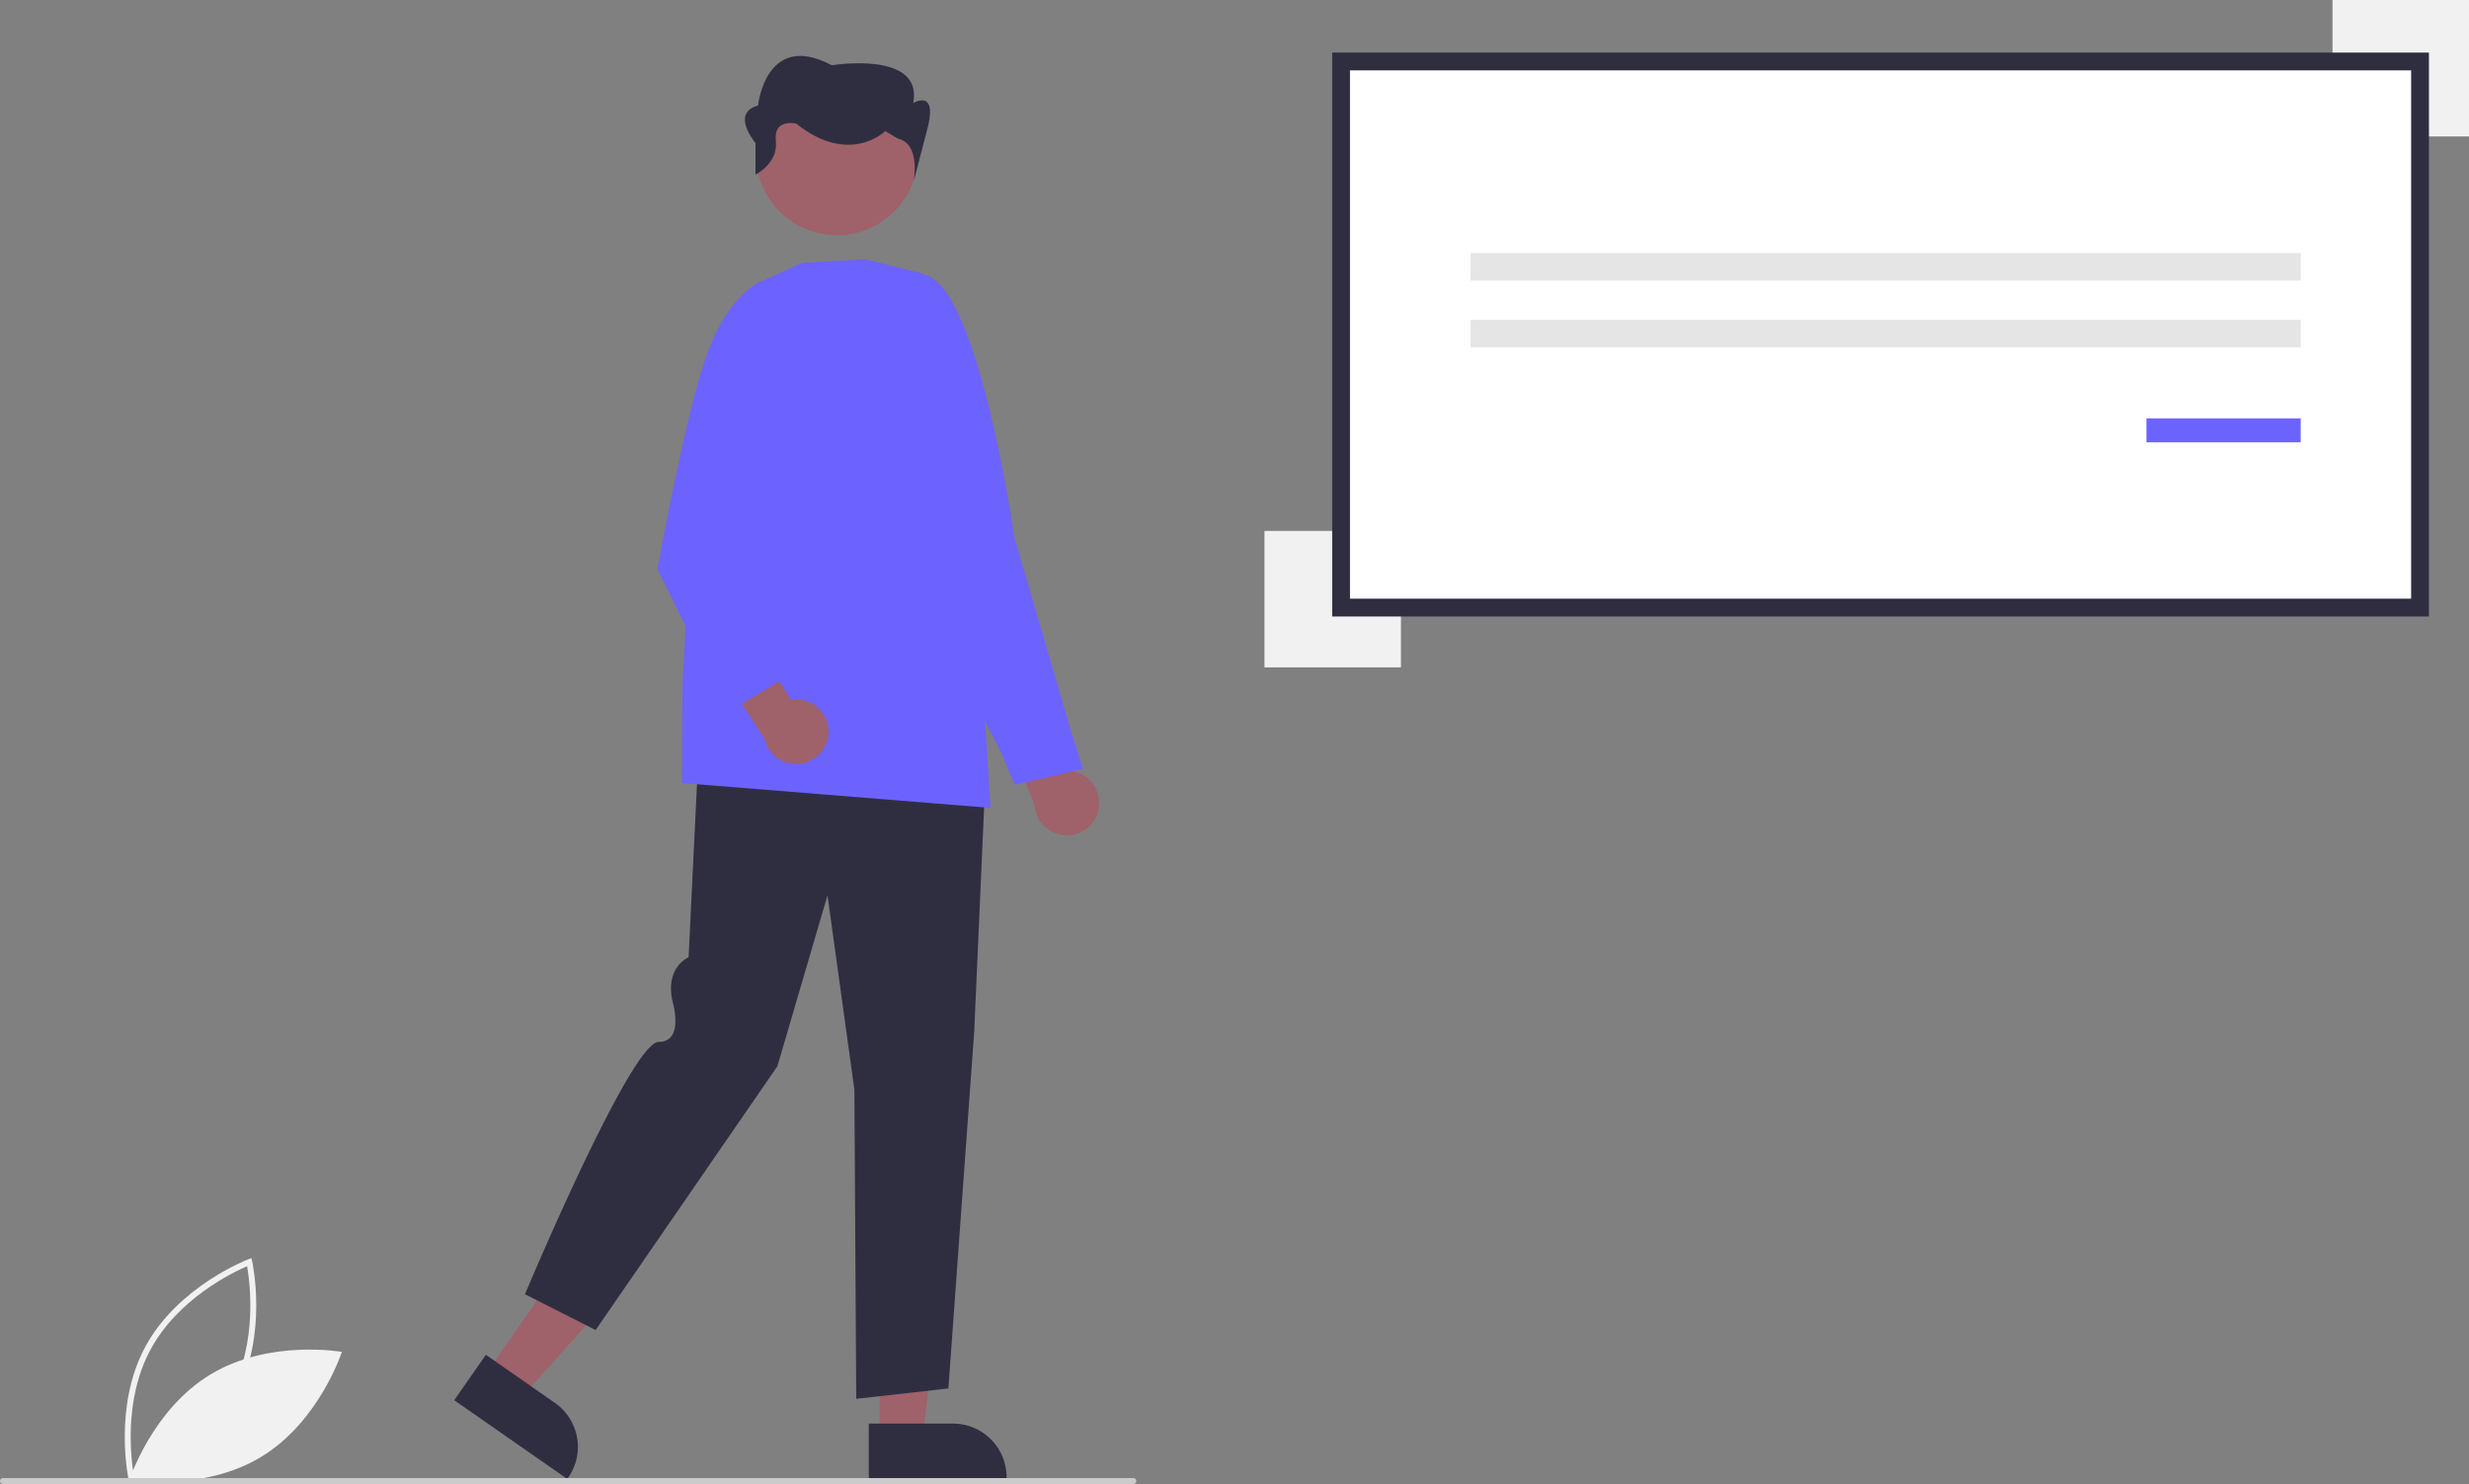 <svg id="sign" xmlns="http://www.w3.org/2000/svg" width="832.206" height="500.356" viewBox="0 0 832.206 500.356">
  <rect x="0" y="0" width="832.206" height="500.356" fill="#808080" stroke="none"/>
  <path id="Path_1" data-name="Path 1" d="M227.317,699.06c-.056-.245-5.44-24.8,5.556-45.19s34.468-29.385,34.7-29.474l1.073-.4.253,1.118c.056.245,5.44,24.8-5.556,45.19s-34.468,29.385-34.7,29.474l-1.073.4Zm39.862-72.338c-4.7,2.022-23.258,10.874-32.545,28.1s-6.486,37.594-5.592,42.631c4.7-2.018,23.249-10.856,32.545-28.1,9.287-17.224,6.485-37.591,5.591-42.631Z" transform="translate(-183.897 -199.822)" fill="#f1f1f1"/>
  <path id="Path_2" data-name="Path 2" d="M254.944,663.149c-19.761,11.889-27.371,35.5-27.371,35.5S252,702.99,271.761,691.1s27.371-35.5,27.371-35.5S274.7,651.26,254.944,663.149Z" transform="translate(-183.897 -199.822)" fill="#f1f1f1"/>
  <path id="Path_3" data-name="Path 3" d="M554.193,472.564a10.837,10.837,0,0,0-10.479-12.9l-9.151-23.012-15.341,2.15L532.6,471.121a10.9,10.9,0,0,0,21.592,1.443Z" transform="translate(-183.897 -199.822)" fill="#9f616a"/>
  <path id="Path_4" data-name="Path 4" d="M525.93,464.479l-4.753-11.335-29.621-56.385,1.611-104.332.309-.041c18.954-2.5,31.778,84.829,32.315,88.548l18.716,64.008,4.455,14.108Z" transform="translate(-183.897 -199.822)" fill="#6c63ff"/>
  <path id="Path_5" data-name="Path 5" d="M296.518,484.658h14.4l6.851-55.551H296.515Z" fill="#9f616a"/>
  <path id="Path_6" data-name="Path 6" d="M476.741,679.778h28.364a18.076,18.076,0,0,1,18.075,18.074v.588l-46.439,0Z" transform="translate(-183.897 -199.822)" fill="#2f2e41"/>
  <path id="Path_7" data-name="Path 7" d="M164.1,462.715l11.817,8.234,37.382-41.658-17.44-12.153Z" fill="#9f616a"/>
  <path id="Path_8" data-name="Path 8" d="M347.667,656.579l23.271,16.216h0a18.076,18.076,0,0,1,4.5,25.164l-.336.482L337,671.891Z" transform="translate(-183.897 -199.822)" fill="#2f2e41"/>
  <path id="Path_9" data-name="Path 9" d="M472.5,671.422l-.622-104.21-9.063-65.526L445.92,559.31l-.033.047-61.225,88.885-23.823-12.07.131-.31c1.456-3.463,35.762-84.794,44.983-84.794A4.98,4.98,0,0,0,410.2,549.2c2.706-3.614.5-11.283.48-11.36-2.64-10.946,4-14.674,5.319-15.3l3.556-73.4.369.025,96.39,6.761L512.264,547.7l-8.7,120.232-.3.034Z" transform="translate(-183.897 -199.822)" fill="#2f2e41"/>
  <path id="Path_10" data-name="Path 10" d="M517.781,472.2l-.417-.034L413.7,463.812l.256-34.3,5.074-89.558.029-.062,20.663-44.859,14.647-6.633,21.37-1.125.052.013,19.5,4.832L515.582,437.76Z" transform="translate(-183.897 -199.822)" fill="#6c63ff"/>
  <circle id="Ellipse_1" data-name="Ellipse 1" cx="27.294" cy="27.294" r="27.294" transform="translate(245.055 41.15) rotate(-28.663)" fill="#9f616a"/>
  <path id="Path_11" data-name="Path 11" d="M438.546,258.681V248.047s-8.576-10.1.858-12.645c0,0,2.573-25.443,24.87-13.57,0,0,30.873-5.089,27.443,12.721,0,0,7.718-4.65,5.146,7.224L491.887,260.9s2.4-12.634-5.315-14.33l-4.288-2.544s-12.006,11.873-30.016-2.544c0,0-7.718-1.842-6.861,5.791S438.546,258.681,438.546,258.681Z" transform="translate(-183.897 -199.822)" fill="#2f2e41"/>
  <path id="Path_12" data-name="Path 12" d="M463.154,446.587A10.837,10.837,0,0,0,450.53,435.78l-13.132-21-14.706,4.868,18.961,29.391a10.9,10.9,0,0,0,21.5-2.456Z" transform="translate(-183.897 -199.822)" fill="#9f616a"/>
  <path id="Path_13" data-name="Path 13" d="M429.236,439.969l-23.758-48.235.021-.117c.1-.534,9.659-53.634,16.973-73.152,7.36-19.642,17.435-23.585,17.861-23.743l.213-.079,9.034,8.665-12.514,83.527,13.489,40.284Z" transform="translate(-183.897 -199.822)" fill="#6c63ff"/>
  <rect id="Rectangle_1" data-name="Rectangle 1" width="46" height="46" transform="translate(786.206)" fill="#f1f1f1"/>
  <rect id="Rectangle_2" data-name="Rectangle 2" width="46" height="46" transform="translate(426.206 179)" fill="#f1f1f1"/>
  <path id="Path_14" data-name="Path 14" d="M635.922,404.665H999.6V220.556H635.922Z" transform="translate(-183.897 -199.822)" fill="#fff"/>
  <path id="Path_15" data-name="Path 15" d="M1002.6,407.665H632.922V217.556H1002.6Zm-363.675-6H996.6V223.556H638.922Z" transform="translate(-183.897 -199.822)" fill="#2f2e41"/>
  <rect id="Rectangle_3" data-name="Rectangle 3" width="279.806" height="9.279" transform="translate(495.678 85.316)" fill="#e5e5e5"/>
  <rect id="Rectangle_4" data-name="Rectangle 4" width="279.806" height="9.279" transform="translate(495.678 107.819)" fill="#e5e5e5"/>
  <rect id="Rectangle_5" data-name="Rectangle 5" width="52" height="8.053" transform="translate(723.484 141.045)" fill="#6c63ff"/>
  <path id="Path_16" data-name="Path 16" d="M565.9,700.138h-381a1,1,0,0,1,0-2h381a1,1,0,0,1,0,2Z" transform="translate(-183.897 -199.822)" fill="#cbcbcb"/>
</svg>
